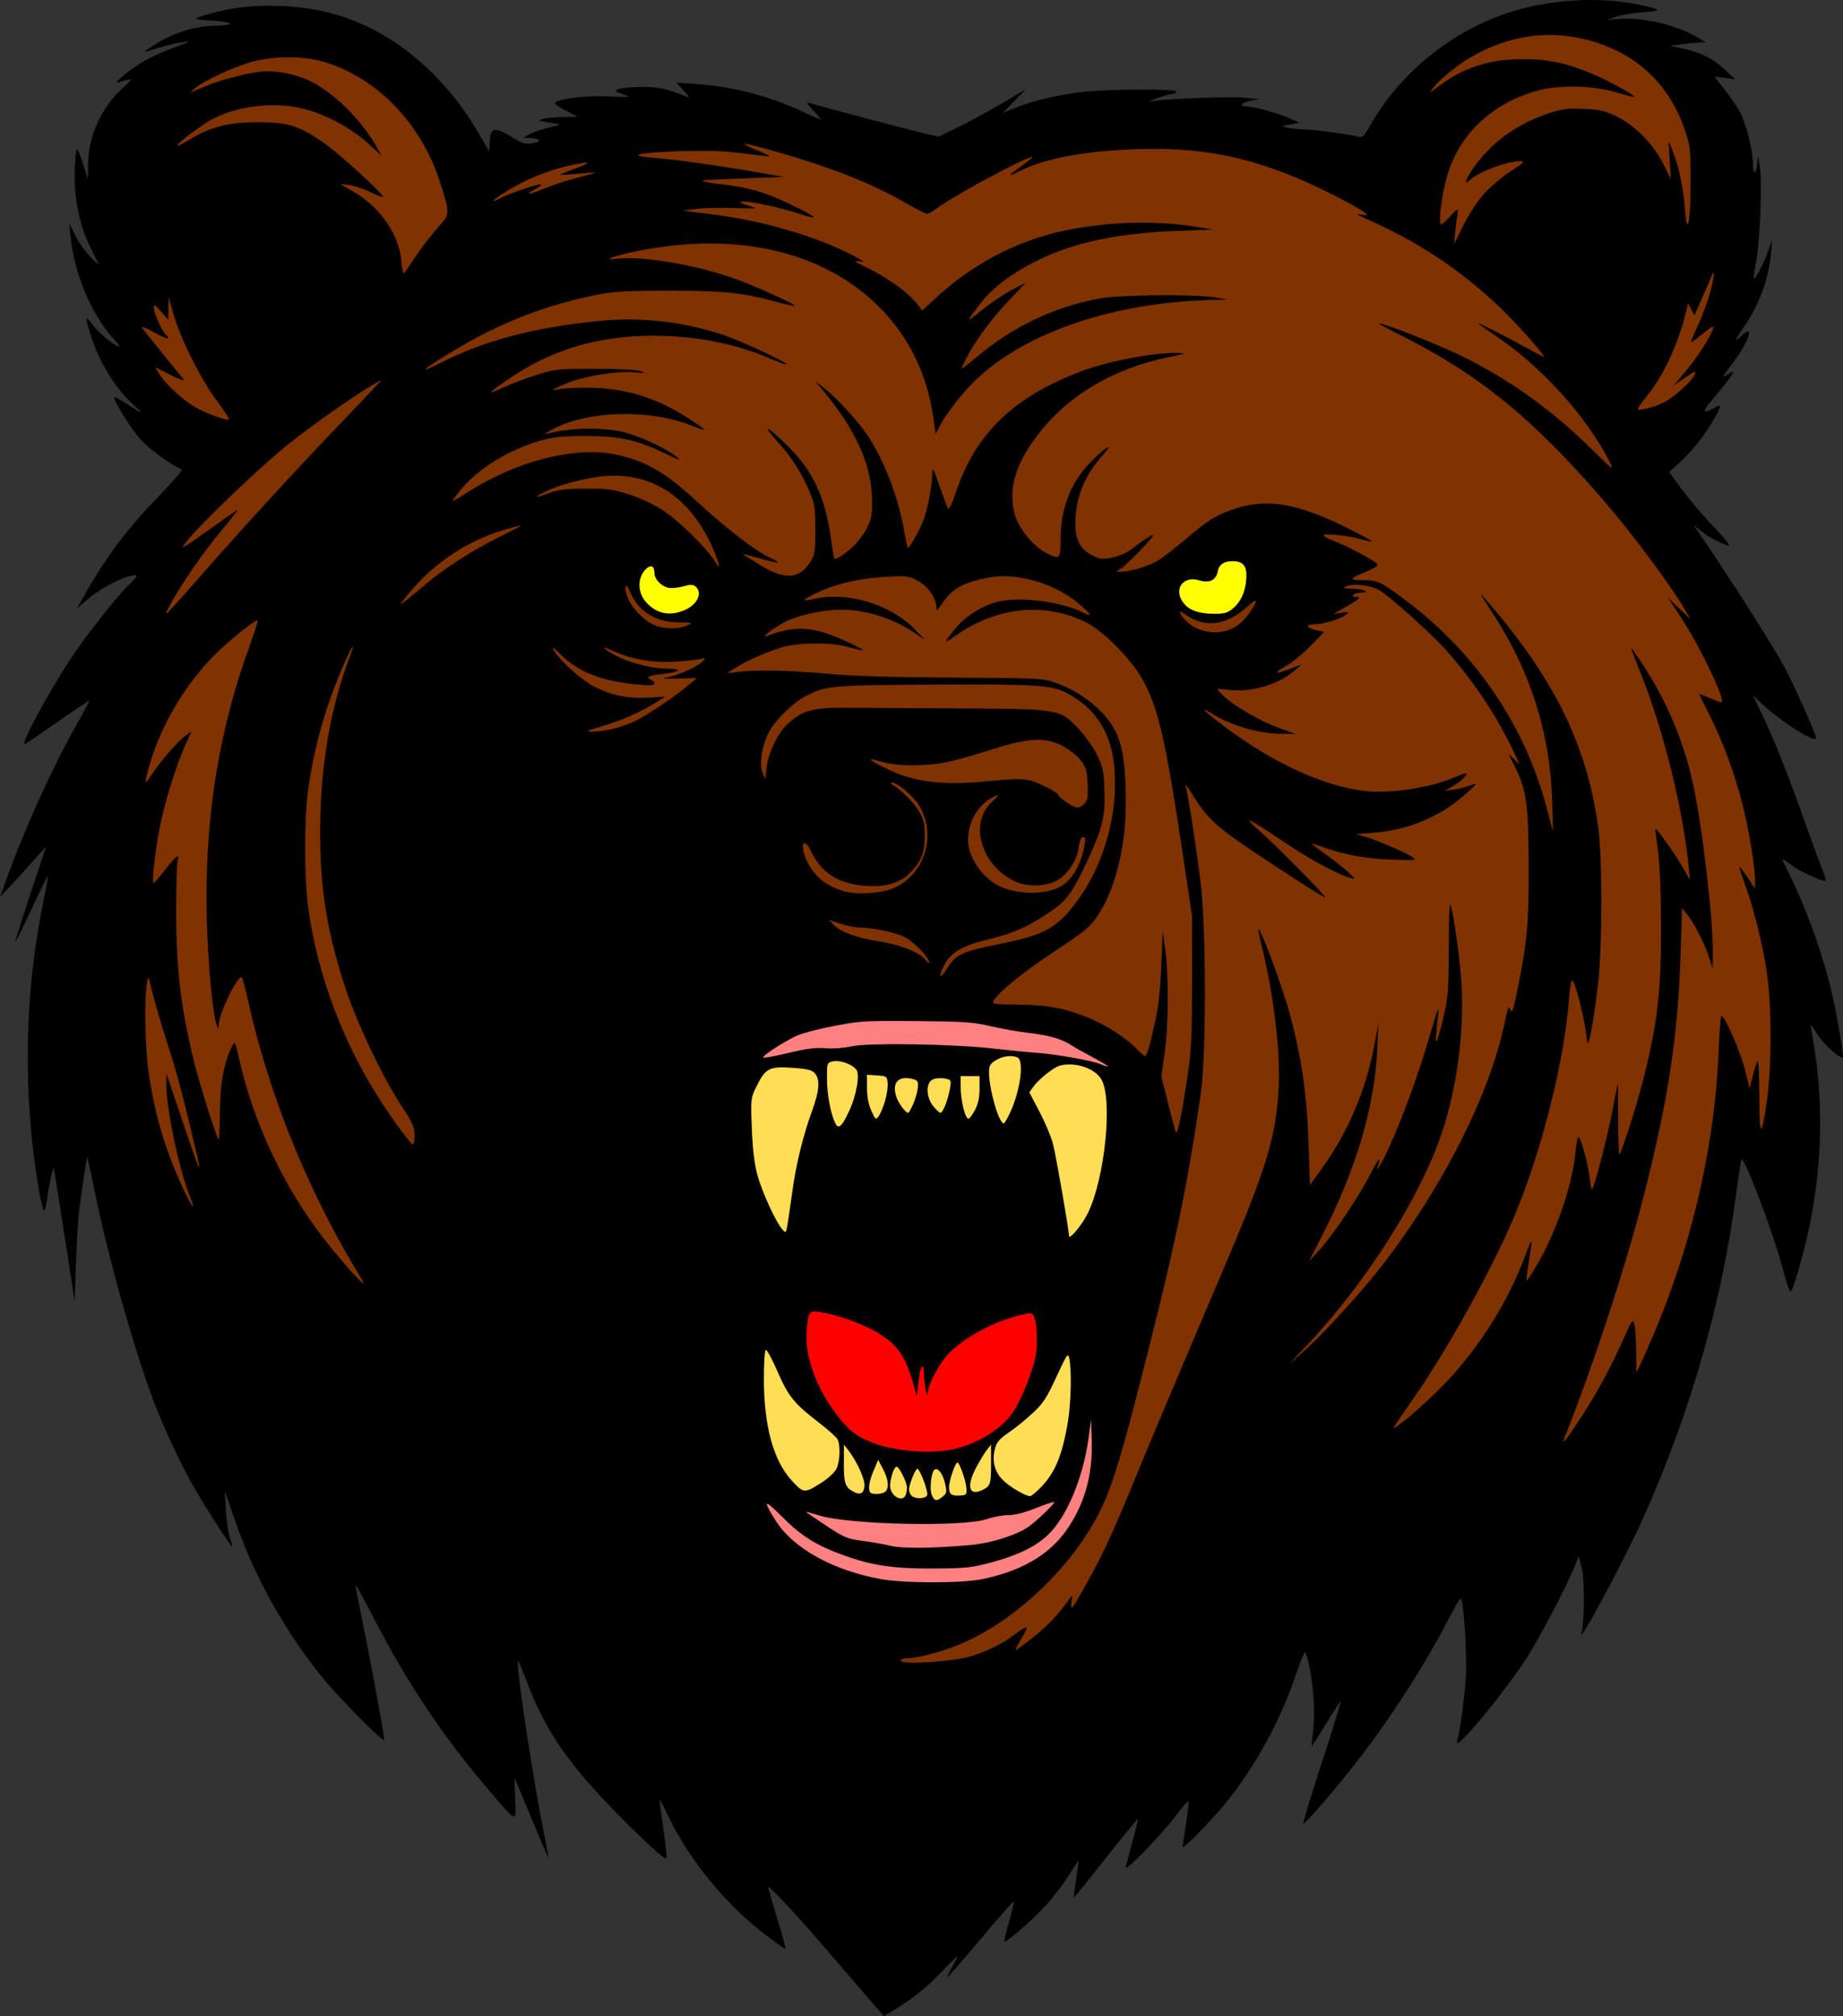<?xml version="1.0" encoding="UTF-8" standalone="no"?>
<!-- Created with Inkscape (http://www.inkscape.org/) -->

<svg
   version="1.1"
   id="svg1"
   width="875.779"
   height="957.461"
   viewBox="0 0 875.779 957.461"
   sodipodi:docname="231b.svg"
   inkscape:version="1.3.2 (091e20ef0f, 2023-11-25)"
   xmlns:inkscape="http://www.inkscape.org/namespaces/inkscape"
   xmlns:sodipodi="http://sodipodi.sourceforge.net/DTD/sodipodi-0.dtd"
   xmlns="http://www.w3.org/2000/svg"
   xmlns:svg="http://www.w3.org/2000/svg">
  <rect x="0" y="0" width="875.779" height="957.461" fill="#333333" stroke="none"/>
  <defs
     id="defs1" />
  <sodipodi:namedview
     id="namedview1"
     pagecolor="#ffffff"
     bordercolor="#000000"
     borderopacity="0.25"
     inkscape:showpageshadow="2"
     inkscape:pageopacity="0.0"
     inkscape:pagecheckerboard="0"
     inkscape:deskcolor="#d1d1d1"
     showgrid="false"
     inkscape:zoom="0.77"
     inkscape:cx="438.31169"
     inkscape:cy="439.61039"
     inkscape:window-width="1920"
     inkscape:window-height="1011"
     inkscape:window-x="0"
     inkscape:window-y="0"
     inkscape:window-maximized="1"
     inkscape:current-layer="layer1" />
  <g
     inkscape:groupmode="layer"
     id="layer1"
     inkscape:label="Layer 1"
     transform="translate(-202.023,-161.477)"
     style="display:inline;fill:#803300">
    <path
       style="fill:#000000"
       d="m 610.159,1105.219 c -6.551,-7.546 -15.104,-17.458 -19.007,-22.028 -10.089,-11.814 -24.156,-26.76 -24.132,-25.64 0.011,0.522 1.983,7.361 4.382,15.198 2.399,7.838 4.118,14.25 3.819,14.25 -0.299,0 -3.958,-2.553 -8.132,-5.673 -19.956,-14.918 -37.952,-36.85 -48.192,-58.734 -1.722,-3.68 -3.24,-6.557 -3.373,-6.392 -0.133,0.165 0.605,6.149 1.64,13.299 1.035,7.15 1.751,13.675 1.592,14.5 -0.183,0.944 -5.248,-3.316 -13.673,-11.5 -31.409,-30.509 -43.862,-47.872 -53.634,-74.782 -1.841,-5.07 -3.37,-8.236 -3.397,-7.037 -0.154,6.737 7.652,57.888 12.334,80.819 1.348,6.6 2.352,12.097 2.233,12.216 -0.119,0.119 -3.743,-8.318 -8.053,-18.75 -4.31,-10.432 -7.908,-18.966 -7.996,-18.966 -0.088,0 0.031,4.378 0.265,9.73 0.507,11.599 1.121,11.77 -11.818,-3.281 C 412.915,986.742 395.282,960.419 379.314,929.296 374.741,920.383 371,913.687 371,914.415 c 0,0.728 1.158,6.895 2.574,13.704 4.549,21.876 11.413,59.227 10.966,59.674 C 383.667,988.667 362.531,967.206 354.706,957.5 337.054,935.605 322.558,909.405 313.487,883 l -4.638,-13.5 0.464,9 c 0.255,4.95 1.136,10.912 1.959,13.25 0.822,2.337 1.313,4.25 1.09,4.25 -0.836,0 -15.36,-22.849 -20.023,-31.5 -6.675,-12.385 -13.465,-27.189 -17.656,-38.5 -9.703,-26.184 -21.433,-68.093 -27.707,-99 -1.731,-8.525 -3.277,-15.631 -3.435,-15.791 -0.318,-0.321 -3.08,17.831 -4.152,27.29 -0.374,3.299 -0.952,13.874 -1.284,23.5 L 237.5,779.5 232.649,748 c -2.668,-17.325 -4.987,-31.644 -5.152,-31.819 -0.41,-0.434 -2.208,8.131 -3.063,14.591 -0.384,2.9 -1.014,5.468 -1.399,5.706 -0.386,0.239 -1.479,-4.009 -2.43,-9.438 -7.977,-45.579 -7.079,-95.099 2.538,-139.883 1.103,-5.138 1.86,-9.488 1.682,-9.665 -0.178,-0.178 -3.672,6.829 -7.763,15.571 -4.091,8.742 -7.572,15.76 -7.735,15.596 -0.164,-0.164 3.053,-10.391 7.147,-22.729 l 7.445,-22.431 -6.709,7.481 c -3.69,4.115 -8.616,9.515 -10.947,12 l -4.238,4.519 3.068,-8.5 c 8.85,-24.52 22.094,-53.632 33.663,-74 3.28,-5.775 5.858,-10.632 5.728,-10.793 -0.13,-0.161 -7.027,4.451 -15.327,10.25 C 220.856,510.255 213.85,515 213.587,515 c -1.871,0 11.788,-25.239 22.034,-40.713 7.52,-11.358 22.541,-30.348 28.256,-35.724 4.085,-3.842 3.94,-4.623 -0.627,-3.385 -5.661,1.535 -14.776,6.655 -20,11.235 l -4.661,4.087 3.372,-6 c 10.405,-18.511 20.117,-31.464 35.539,-47.397 6.6,-6.819 11.527,-12.564 10.948,-12.767 -4.472,-1.573 -14.665,-8.887 -19.326,-13.867 C 264.207,365.217 254.819,350 256.494,350 c 0.331,0 2.943,1.488 5.805,3.307 7.855,4.993 8.602,5.227 4.012,1.254 -8.888,-7.694 -17.217,-21.021 -21.195,-33.916 -2.817,-9.132 -2.679,-9.805 0.989,-4.818 2.813,3.826 10.627,10.174 12.523,10.174 0.421,0 -0.607,-1.462 -2.285,-3.25 C 245.73,311.448 237.387,291.864 235.572,274 l -0.66,-6.5 2.986,6 c 1.643,3.3 4.859,7.8 7.148,10 l 4.162,4 -3.521,-7.06 c -4.342,-8.706 -6.376,-15.561 -7.696,-25.94 -0.982,-7.719 -0.349,-23.175 0.899,-21.958 0.335,0.327 1.576,3.601 2.756,7.276 l 2.146,6.682 0.104,-7.145 c 0.196,-13.512 6.488,-27.192 16.676,-36.257 5.051,-4.494 4.824,-4.751 -2.229,-2.526 -3.373,1.064 6.059,-6.684 12.598,-10.349 3.543,-1.986 10.068,-4.887 14.5,-6.447 7.682,-2.704 7.825,-2.808 3.059,-2.227 -2.75,0.335 -8.054,1.624 -11.786,2.865 -7.731,2.57 -7.621,2.164 0.786,-2.891 8.218,-4.942 17.875,-7.715 27.465,-7.885 10.088,-0.179 7.816,-1.81 -3.428,-2.46 -8.982,-0.52 -8.577,-0.907 4.463,-4.267 14.777,-3.808 36.237,-3.551 52.613,0.629 28.361,7.239 53.918,28 71.235,57.865 l 4.652,8.023 0.302,-5.215 c 0.386,-6.654 2.285,-6.718 12.542,-0.428 3.108,1.906 4.617,2.227 7.881,1.675 4.551,-0.769 3.429,-2.389 -1.725,-2.491 l -3,-0.059 3.5,-1.841 c 1.925,-1.013 6.2,-2.433 9.5,-3.156 4.055,-0.888 5.189,-1.418 3.5,-1.634 -1.375,-0.176 -4.075,-0.603 -6,-0.948 -3.345,-0.601 -3.39,-0.662 -1,-1.381 1.375,-0.414 5.65,-0.819 9.5,-0.9 l 7,-0.148 -5.906,-3.047 c -4.284,-2.21 -5.527,-3.281 -4.526,-3.899 3,-1.854 15.839,-3.2 25.924,-2.718 10.411,0.498 10.466,0.488 6.052,-1.021 -4.283,-1.464 -4.36,-1.56 -2,-2.488 1.351,-0.531 6.281,-0.972 10.956,-0.982 7.957,-0.015 11.708,0.813 21.5,4.747 1.41,0.566 0.967,-0.312 -1.5,-2.977 l -3.5,-3.781 9,0.603 c 17.701,1.187 35.748,5.89 51.509,13.426 4.395,2.102 7.991,3.595 7.991,3.319 0,-0.276 -1.688,-2.259 -3.75,-4.407 -2.743,-2.856 -3.213,-3.747 -1.75,-3.319 7.344,2.149 43.726,11.78 51.762,13.703 l 9.762,2.336 9.166,-4.45 c 5.042,-2.447 14.374,-7.517 20.738,-11.265 l 11.571,-6.815 -5.5,5.631 -5.5,5.631 5.5,-2.24 c 8.575,-3.492 21.532,-6.568 32.789,-7.782 C 729.834,203.703 761,203.625 761,205 c 0,0.55 -0.787,1.027 -1.75,1.061 -0.963,0.034 -4.225,0.927 -7.25,1.985 -4.069,1.423 -4.601,1.793 -2.043,1.423 8.281,-1.201 37.15,-2.266 43.543,-1.607 l 7,0.722 -4.25,0.796 C 791.736,210.225 790.428,212 794.318,212 c 3.377,0 15.466,3.345 20.682,5.722 l 4.5,2.051 -4.5,0.817 c -4.367,0.793 -4.411,0.837 -1.5,1.495 1.65,0.373 5.25,0.734 8,0.802 4.98,0.124 23.522,2.669 26.637,3.656 1.19,0.377 2.52,-1.06 4.873,-5.263 13.741,-24.551 38.064,-44.533 65.281,-53.629 18.814,-6.287 42.705,-7.93 61.21,-4.208 12.44,2.502 13.025,3.169 3.361,3.837 -4.599,0.318 -10.386,1.279 -12.861,2.135 l -4.5,1.557 5.677,-0.487 c 11.54,-0.99 27.307,2.729 37.757,8.906 l 3.566,2.108 -4,0.25 c -2.2,0.138 -6.025,0.534 -8.5,0.88 l -4.5,0.63 6.344,1.326 c 8.441,1.764 14.167,4.658 19.91,10.061 l 4.746,4.465 -4.835,-0.63 -4.834,-0.63 5.115,6.673 c 2.813,3.67 6.029,8.465 7.146,10.655 2.823,5.534 5.905,18.14 5.923,24.23 0.018,5.832 1.86,4.587 2.086,-1.41 0.11,-2.908 0.296,-2.57 1.1,2 1.261,7.172 0.251,35.29 -1.633,45.463 -0.811,4.38 -1.327,8.111 -1.145,8.293 0.624,0.624 4.615,-6.937 6.647,-12.592 l 2.035,-5.664 -0.578,6.727 c -1.012,11.784 -5.93,24.89 -13.144,35.025 -3.985,5.598 -4.332,6.989 -0.954,3.815 7.013,-6.589 3.531,3.101 -5.181,14.416 -3.709,4.817 -4.091,5.645 -1.962,4.25 1.454,-0.953 2.939,-1.733 3.298,-1.733 0.824,0 -3.485,5.787 -9.865,13.25 -4.813,5.629 -4.715,7.106 0.282,4.25 4.179,-2.389 4.325,-1.738 0.953,4.25 -4.437,7.88 -10.904,16.122 -16.831,21.45 l -4.961,4.461 6.228,8.419 c 3.425,4.631 10.252,12.647 15.17,17.815 6.503,6.833 8.26,9.184 6.442,8.622 -4.123,-1.276 -9.524,-4.249 -13.117,-7.219 -3.288,-2.719 -3.334,-2.727 -1.633,-0.298 12.417,17.733 36.222,54.964 41.678,65.183 4.978,9.326 15.072,32.001 15.072,33.858 0,2.742 -17.359,-8.299 -25.799,-16.41 l -4.299,-4.131 6.434,13.5 c 3.539,7.425 10.36,24.525 15.157,38 4.798,13.475 9.798,27.163 11.113,30.418 1.315,3.255 2.225,6.083 2.023,6.285 -0.878,0.878 -12.091,-4.173 -16.164,-7.282 -2.456,-1.875 -4.466,-3.174 -4.466,-2.887 0,0.287 1.296,3.097 2.88,6.243 7.584,15.067 14.862,34.728 19.601,52.947 2.576,9.903 6.93,34.197 6.25,34.877 -1.043,1.043 -9.211,-6.241 -11.963,-10.668 -1.687,-2.714 -3.16,-4.934 -3.273,-4.934 -0.114,0 0.36,3.263 1.052,7.25 4.888,28.161 4.506,56.657 -1.155,85.984 -2.292,11.877 -7.263,29.926 -9.189,33.368 -0.577,1.031 -1.871,-2.384 -4.09,-10.797 -4.378,-16.598 -18.178,-53.073 -19.558,-51.694 -0.22,0.219 -1.355,7.597 -2.523,16.394 -6.915,52.074 -21.64,103.444 -44.001,153.495 -8.951,20.035 -31.501,62.014 -29.545,55 1.49,-5.343 1.603,-25.411 0.174,-31 l -1.406,-5.5 -1.83,4.5 c -4.403,10.825 -17.852,36.327 -23.997,45.5 -11.987,17.895 -33.364,43.278 -32.005,38 1.603,-6.221 3.564,-20.651 4.158,-30.593 0.616,-10.311 -0.909,-34.884 -2.311,-37.246 -0.274,-0.462 -2.527,3.138 -5.007,8 -10.634,20.848 -26.095,45.286 -41.378,65.4 -11.012,14.494 -28.19,34.545 -28.564,33.344 -0.155,-0.498 3.932,-13.837 9.082,-29.642 5.15,-15.806 9.046,-28.541 8.657,-28.3 -0.389,0.24 -3.582,5.164 -7.097,10.941 -3.514,5.777 -6.482,10.412 -6.594,10.299 -0.113,-0.113 0.21,-3.804 0.716,-8.204 1.181,-10.26 -0.536,-27.258 -3.682,-36.453 -0.274,-0.799 -2.298,3.926 -4.499,10.5 C 810.581,978.424 798.555,1000.383 784.247,1018 777.698,1026.064 764,1039.996 764,1038.592 c 0,-0.47 0.708,-5.308 1.574,-10.752 0.866,-5.444 1.428,-10.327 1.25,-10.851 -0.178,-0.524 -2.897,2.527 -6.041,6.779 -5.906,7.986 -23.783,26.503 -23.783,24.634 0,-0.581 1.365,-5.918 3.034,-11.862 1.669,-5.943 2.867,-10.973 2.663,-11.178 -0.204,-0.204 -7.069,8.156 -15.256,18.578 -8.186,10.422 -14.998,18.835 -15.138,18.696 -0.139,-0.139 0.358,-4.052 1.106,-8.695 0.748,-4.643 1.264,-8.552 1.146,-8.687 -0.117,-0.135 -2.39,3.191 -5.05,7.39 -2.66,4.199 -7.575,10.572 -10.921,14.162 -6.201,6.652 -18.642,17.47 -19.315,16.796 -0.204,-0.204 0.818,-4.507 2.272,-9.561 1.454,-5.054 2.463,-9.37 2.243,-9.59 -0.22,-0.221 -7.35,7.868 -15.843,17.975 -8.493,10.107 -15.594,18.231 -15.78,18.053 -0.186,-0.178 0.827,-2.31 2.25,-4.739 1.423,-2.429 2.588,-4.723 2.588,-5.097 0,-0.374 -3.033,2.535 -6.741,6.465 -7.145,7.574 -14.426,13.491 -22.974,18.671 l -5.215,3.16 z"
       id="path1" />
    <path
       id="path2"
       style="fill:#803300"
       d="M 939.352 178.088 C 926.278 177.921 913.193 181.502 900.832 188.7 C 894.456 192.413 886.252 199.137 882.897 203.403 C 880.853 206.001 881.075 205.93 885.494 202.557 C 897.106 193.694 909.817 189.565 925.5 189.565 C 937.632 189.565 945.452 191.177 958 196.266 C 965.053 199.126 979.409 206.926 978.779 207.555 C 978.621 207.713 974.669 206.699 969.996 205.303 C 959.23 202.087 943.071 201.703 933.018 204.422 C 910.374 210.547 894.447 226.055 889.1 247.186 C 886.762 256.423 885.492 268.001 886.816 268.001 C 887.353 268.001 889.175 266.426 890.865 264.501 C 894.451 260.417 895.208 260.163 894.582 263.251 C 894.331 264.488 893.864 268.201 893.545 271.501 L 892.965 277.501 L 897.41 268.501 C 899.926 263.405 904.155 256.93 907.16 253.577 C 910.079 250.319 915.797 245.482 919.863 242.827 C 926.39 238.566 926.92 238.002 924.379 238.012 C 918.11 238.038 905.267 242.802 900.744 246.778 C 897.575 249.564 897.99 247.486 901.711 241.944 C 909.88 229.775 922.463 220.462 937.5 215.45 C 944.403 213.149 946.746 212.839 954.602 213.182 C 962.378 213.522 964.665 214.053 970.295 216.825 C 979.055 221.137 987.709 229.934 992.397 239.29 L 996.01 246.501 L 995.463 237.501 L 994.916 228.501 L 996.902 233.358 C 999.747 240.317 1002.038 251.152 1002.727 260.915 C 1003.717 274.951 1005.372 266.959 1005.4 248.001 C 1005.423 232.732 1005.225 230.903 1002.748 223.501 C 994.871 199.962 977.366 184.668 952.395 179.51 C 948.067 178.616 943.709 178.144 939.352 178.088 z M 339.404 188.686 C 333.244 188.67 326.957 189.41 321.545 190.907 C 312.852 193.311 299.014 199.771 294.412 203.573 C 291.641 205.862 291.82 205.837 298.092 203.051 C 305.15 199.917 317.302 196.586 325.594 195.514 C 332.071 194.677 341.984 196.462 348.824 199.698 C 360.119 205.041 373.216 217.754 380.555 230.501 L 383.434 235.501 L 376.701 229.368 C 369.109 222.453 356.985 215.898 347 213.309 C 333.089 209.703 316.006 211.437 303.543 217.719 C 298.411 220.306 285.585 229.919 286.305 230.639 C 286.522 230.857 289.227 229.514 292.314 227.655 C 302.282 221.653 310.801 219.498 324.5 219.516 C 338.917 219.535 343.942 221.089 355.674 229.159 C 362.859 234.101 384 253.354 384 254.956 C 384 255.342 381.362 254.351 378.137 252.753 C 374.912 251.154 370.299 249.627 367.887 249.358 L 363.5 248.87 L 369.332 252.124 C 382.348 259.39 391.729 272.762 392.752 285.504 C 393.044 289.141 393.609 291.754 394.006 291.309 C 394.403 290.865 396.997 287.093 399.772 282.93 C 402.546 278.767 407.157 272.8 410.018 269.67 C 415.961 263.167 415.954 263.301 411.295 248.524 C 402.488 220.589 381.794 198.866 356.5 191.001 C 351.597 189.476 345.564 188.703 339.404 188.686 z M 555.918 229.901 C 555.602 230.144 557.699 231.198 562.238 233.036 C 565.394 234.313 567.843 235.49 567.682 235.651 C 567.52 235.812 562.015 235.232 555.445 234.362 C 546.71 233.204 538.799 232.916 526 233.29 C 505.059 233.901 498.923 235.321 512.549 236.403 C 523.037 237.236 543.177 240.048 561.5 243.237 L 574.5 245.501 L 558 246.112 C 535.344 246.952 535.602 246.935 536.195 247.528 C 536.486 247.818 540.395 248.475 544.883 248.987 C 557.351 250.409 565.544 252.739 576.5 257.979 C 590.436 264.644 592.458 266.536 581.857 262.993 C 572.434 259.843 556.95 256.632 554.217 257.26 C 553.19 257.497 554.206 258.141 556.75 258.866 C 559.088 259.532 561 260.2 561 260.352 C 561 260.504 555.938 260.462 549.75 260.258 C 543.563 260.055 535.8 260.261 532.5 260.717 L 526.5 261.547 L 540.943 263.335 C 564.67 266.271 590.739 273.963 607.824 283.069 C 613.057 285.858 613.227 286.052 610 285.561 C 607.319 285.154 608.373 285.926 614.5 288.864 C 623.631 293.241 633.861 300.639 637.645 305.6 L 640.223 308.981 L 647.059 302.651 C 663.901 287.057 685.308 275.819 707 271.18 C 727.795 266.733 750.685 266.021 770.5 269.204 L 778.5 270.489 L 761.5 271.122 C 733.617 272.161 712.714 276.536 695.5 284.936 C 683.149 290.963 673.915 297.885 667.926 305.604 C 661.248 314.21 661.034 314.961 666.547 310.422 C 672.899 305.193 679.323 300.868 685 298.001 L 689.5 295.727 L 681.406 304.178 C 673.405 312.532 665.302 323.539 661.143 331.71 C 659.964 334.025 659 336.174 659 336.485 C 659 336.796 661.857 334.628 665.348 331.667 C 682.975 316.713 702.541 307.311 724.484 303.251 C 734.573 301.384 770.065 301.099 780 302.805 L 785.5 303.751 L 779 303.885 C 732.392 304.854 690.401 318.791 666.375 341.266 C 659.902 347.322 651.653 357.784 648.449 364.001 L 646.645 367.501 L 645.375 358.835 C 643.056 343.001 636.861 328.144 627.541 316.071 C 601.427 282.24 554.647 269.496 500.895 281.571 C 491.989 283.571 488.576 285.202 495.039 284.37 C 507.345 282.784 535.056 287.652 553.248 294.594 C 563.671 298.572 580.194 306.14 579.648 306.686 C 579.439 306.896 575.944 306.17 571.883 305.075 C 554.594 300.411 546.624 299.551 520.5 299.534 C 500.444 299.52 493.72 299.871 486.5 301.307 C 466.827 305.22 450.195 310.893 432.5 319.723 C 422.358 324.784 402.483 336.938 404.275 336.981 C 404.702 336.991 408.179 335.425 412.004 333.499 C 432.778 323.037 455.86 316.967 486.471 313.919 C 506.504 311.923 526.512 314.147 545.693 320.499 C 553.682 323.144 576.532 333.801 575.795 334.538 C 575.57 334.763 571.812 333.406 567.443 331.524 C 538.331 318.981 499.252 317.412 470.766 327.641 C 461.316 331.034 453.062 335.186 445 340.598 C 433.728 348.166 432.82 349.318 441.1 345.544 C 445.279 343.638 452.704 340.845 457.6 339.337 C 465.963 336.76 467.616 336.596 485 336.624 C 495.969 336.641 504.721 337.104 506.5 337.76 C 509.114 338.724 508.782 338.794 503.924 338.315 C 496.301 337.563 482.344 339.564 473.682 342.651 C 466.184 345.323 462.077 347.781 467.5 346.35 C 469.15 345.915 475.225 345.575 481 345.594 C 498.735 345.654 513.446 350.082 528.951 360.028 C 533.426 362.898 536.932 365.401 536.744 365.588 C 536.556 365.776 533.725 364.857 530.451 363.544 C 510.615 355.586 481.216 356.427 464.4 365.434 C 461.705 366.878 460.4 367.827 461.5 367.545 C 472.863 364.635 486.673 364.233 497.5 366.499 C 504.948 368.057 518.529 374.286 523.5 378.422 C 525.957 380.467 525.051 380.214 518.496 377.024 C 504.843 370.38 496.643 368.551 480.5 368.551 C 469.007 368.551 465.105 368.951 458.709 370.784 C 443.829 375.047 429.511 383.836 421.125 393.852 C 418.857 396.561 417 399.043 417 399.368 C 417 399.693 420.188 397.897 424.086 395.376 C 447.222 380.409 475.449 373.236 494.906 377.379 C 508.657 380.308 518.407 385.935 532.689 399.186 C 545.684 411.243 560.771 422.996 566.814 425.768 C 569.737 427.109 571.944 428.389 571.719 428.614 C 571.494 428.839 567.639 427.962 563.154 426.663 C 558.669 425.364 555 424.427 555 424.583 C 555 424.738 558.775 427.145 563.389 429.932 C 575.261 437.103 581.984 436.562 587.318 428.001 C 589.235 424.925 589.497 423.107 589.477 413.001 C 589.456 402.887 589.136 400.743 586.83 395.221 C 583.013 386.08 578.283 378.648 571.662 371.395 C 563.301 362.236 566.471 363.498 576.326 373.251 C 588.591 385.388 594.206 397.6 597.041 418.305 C 597.658 422.81 598.313 426.646 598.496 426.829 C 599.121 427.454 603.173 424.838 607.166 421.231 C 609.36 419.249 612.352 415.348 613.814 412.563 C 616.072 408.265 616.465 406.292 616.418 399.501 C 616.3 382.619 609.226 366.494 593.607 347.506 L 589.5 342.512 L 593.584 345.71 C 599.6 350.419 609.951 361.69 614.342 368.317 C 622.091 380.011 628.873 397.593 631.545 412.915 C 632.354 417.553 633.183 421.515 633.387 421.719 C 633.884 422.216 638.361 414.488 640.465 409.501 C 642.537 404.588 644.992 392.283 645.022 386.663 C 645.041 382.848 645.329 383.313 648.465 392.253 C 650.346 397.617 652.195 402.508 652.574 403.122 C 652.953 403.735 654.68 400.009 656.41 394.842 C 665.652 367.245 684.018 349.689 716.231 337.657 C 728.839 332.947 750.213 328.889 761.322 329.096 C 766.245 329.188 766.033 329.291 757.027 331.155 C 730.61 336.623 709.255 349.433 694.787 368.491 C 684.261 382.357 680.935 394.388 684.367 406.194 C 686.255 412.689 693.106 420.993 699.098 424.049 C 705.653 427.394 706 427.075 706 417.71 C 706 402.699 710.934 390.284 720.832 380.385 C 728.001 373.216 731.782 371.225 725.99 377.669 C 717.346 387.285 713.033 398.06 713.012 410.102 C 712.997 418.047 715.435 422.476 721.443 425.419 C 724.891 427.107 726.013 427.2 730.799 426.196 C 733.861 425.554 737.765 423.842 739.732 422.278 C 745.066 418.037 750.003 414.883 749.975 415.735 C 749.938 416.847 737.942 429.253 735 431.221 L 732.5 432.895 L 735 432.936 C 739.039 433.002 747.696 430.369 752.264 427.686 C 754.594 426.318 760.526 421.745 765.445 417.526 C 776.084 408.403 780.19 405.902 789.5 402.872 C 804.105 398.117 818.737 400.616 841.164 411.694 C 848.334 415.236 854.021 418.312 853.803 418.53 C 853.584 418.748 851.402 418.328 848.953 417.596 C 843.122 415.855 831 414.591 831 415.723 C 831 416.208 833.138 417.381 835.75 418.329 C 842.016 420.602 856.247 428.24 856.689 429.569 C 856.881 430.144 854.443 431.667 851.27 432.952 C 843.135 436.246 842.755 437.001 849.234 437.001 C 856.768 437.001 858.021 437.578 870.098 446.637 C 903.285 471.533 926.608 505.926 937.09 545.426 L 940.029 556.501 L 939.576 541.501 C 938.6 509.126 928.973 479.271 910.557 451.501 C 906.909 446.001 904.955 442.664 906.213 444.087 C 939.936 482.226 956.213 514.813 961.545 554.864 C 963.472 569.34 963.439 610.381 961.484 628.001 C 959.546 645.476 956.649 660.901 956.225 656.001 C 955.413 646.62 950.524 627.001 948.998 627.001 C 948.607 627.001 947.984 630.999 947.615 635.885 C 945.349 665.903 934.228 709.651 921.02 740.501 C 910.174 765.83 889.489 802.938 873.119 826.436 C 863.144 840.755 863.185 840.684 866.004 838.71 C 872.798 833.951 886.174 821.591 893.168 813.61 C 907.752 796.967 919.561 777.341 926.938 757.483 C 930.377 748.223 930.491 748.434 928.539 760.46 C 927.739 765.387 927.235 769.569 927.42 769.754 C 927.605 769.94 929.865 766.496 932.441 762.102 C 941.49 746.668 949.245 723.987 950.652 708.84 C 951.005 705.044 951.614 701.738 952.008 701.495 C 953.007 700.877 956.712 714.263 957.545 721.501 C 958.134 726.618 958.372 727.142 959.154 725.067 C 961.159 719.748 966.387 698.841 968.549 687.501 L 970.836 675.501 L 970.918 692.917 C 970.963 702.496 971.245 710.09 971.543 709.792 C 972.792 708.542 980.364 684.5 983.445 672.001 C 989.747 646.436 991.471 630.939 991.34 601.001 C 991.266 584.178 990.711 570.94 989.82 564.751 C 989.049 559.388 988.522 555.001 988.65 555.001 C 989.424 555.001 998.358 567.587 1001.443 573.022 L 1005.121 579.501 L 1004.469 573.001 C 1001.623 544.62 992.165 506.942 981.004 479.512 C 978.801 474.099 977.008 469.406 977.018 469.085 C 977.028 468.763 979.546 472.326 982.613 477.001 C 993.915 494.224 1001.974 513.219 1006.371 533.001 C 1010.869 553.234 1016.072 597.416 1015.945 614.305 L 1015.893 621.501 L 1014.123 615.971 C 1012.1 609.651 1007.077 599.871 1003.65 595.581 L 1001.318 592.661 L 1000.688 613.081 C 999.461 652.829 994.987 682.605 983.342 728.501 C 974.811 762.121 959.499 808.932 945.481 844.251 C 944.126 847.662 945.791 845.914 950.242 839.251 C 960.472 823.938 966.501 813.011 974.08 796.044 C 977.713 787.91 977.89 787.7 978.68 790.544 C 979.131 792.17 979.5 797.888 979.5 803.251 C 979.5 808.613 979.571 813.001 979.656 813.001 C 980.118 813.001 986.818 797.927 990.99 787.501 C 1007.493 746.261 1017.165 701.852 1018.705 660.251 C 1019.036 651.313 1019.641 644.001 1020.049 644.001 C 1021.652 644.001 1029.166 661.154 1031.234 669.534 L 1033.424 678.399 L 1034.961 672.27 C 1035.807 668.899 1036.838 665.808 1037.25 665.403 C 1037.662 664.998 1038.015 672.503 1038.031 682.083 C 1038.066 701.904 1038.984 702.512 1041.617 684.45 C 1043.983 668.221 1043.963 638.646 1041.576 623.001 C 1039.5 609.391 1035.336 592.713 1031.152 581.251 C 1029.496 576.713 1028.321 573.001 1028.543 573.001 C 1028.765 573.001 1030.535 575.357 1032.475 578.237 L 1036 583.473 L 1036 579.616 C 1036 572.933 1033.016 554.944 1029.93 543.024 C 1026.059 528.071 1020.871 514.075 1014.467 501.299 C 1011.627 495.635 1009.425 491.001 1009.57 491.001 C 1009.716 491.001 1011.934 491.901 1014.5 493.001 C 1017.066 494.101 1019.556 495.001 1020.031 495.001 C 1022.457 495.001 1010.32 469.335 1001.457 455.721 L 994.803 445.501 L 1000.057 450.501 L 1005.312 455.501 L 1003 451.501 C 996.086 439.543 977.293 414.356 963.139 398.077 C 929.728 359.651 904.876 339.445 868.5 321.131 C 861.9 317.809 856.844 315.07 857.266 315.045 C 859.619 314.907 885.367 325.049 896.529 330.512 C 919.147 341.582 939.395 356.07 958.391 374.776 C 968.548 384.778 969.129 385.198 967.016 381.001 C 956.196 359.511 934.478 335.488 912.684 320.901 C 907.835 317.656 904.134 315.001 904.459 315.001 C 905.299 315.001 917.776 321.338 927.223 326.563 C 931.634 329.003 935.445 331.001 935.691 331.001 C 936.962 331.001 922.286 314.572 914.064 306.792 C 895.562 289.281 874.975 275.735 851 265.295 C 846.262 263.232 845.985 262.974 849 263.432 C 852.313 263.935 852.393 263.883 850.5 262.426 C 846.709 259.51 830.472 251.168 819.5 246.499 C 793.68 235.511 771.231 231.365 742.604 232.303 C 717.115 233.138 698.334 236.708 685.813 243.096 C 683.716 244.166 682 244.843 682 244.6 C 682 244.357 684.588 242.322 687.75 240.079 C 690.913 237.835 693.128 236.001 692.674 236.001 C 689.228 236.001 654.268 254.897 646.115 261.167 C 644.804 262.175 643.18 263.001 642.508 263.001 C 641.836 263.001 637.284 260.694 632.393 257.876 C 614.892 247.792 594.38 239.911 564.07 231.622 C 558.961 230.224 556.234 229.657 555.918 229.901 z M 480.359 238.717 C 479.656 238.748 478.491 238.911 476.861 239.208 C 464.113 241.525 451.966 246.333 441 253.403 C 435.254 257.108 434.846 258.165 440.24 255.376 C 444.369 253.241 456.92 248.987 458.926 249.044 C 459.792 249.068 458.771 250 456.656 251.116 C 450.625 254.297 452.92 254.26 460.564 251.051 C 464.379 249.45 471.453 247.149 476.285 245.938 C 481.117 244.728 484.942 243.617 484.785 243.469 C 484.628 243.322 480.9 243.561 476.5 244.001 C 472.1 244.441 468.372 244.68 468.217 244.534 C 468.061 244.388 470.761 243.238 474.217 241.979 C 480.412 239.722 482.468 238.625 480.359 238.717 z M 1016.287 290.934 C 1016.087 290.945 1015.695 291.634 1015.107 293.112 C 1014.586 294.426 1012.594 299.05 1010.684 303.389 L 1007.211 311.28 L 1005.691 308.389 L 1004.172 305.501 L 1003.484 308.501 C 1000.23 322.681 993.403 338.096 986.26 347.395 C 978.719 357.211 978.938 356.425 983.961 355.622 C 986.394 355.233 990.513 353.757 993.111 352.342 C 997.869 349.753 1005.393 342.997 1007.133 339.751 C 1008.458 337.278 1007.519 337.551 1002.18 341.194 L 997.5 344.387 L 1002.068 338.944 C 1007.631 332.316 1011.995 325.941 1014.938 320.145 C 1017.353 315.386 1016.824 315.445 1010.332 320.655 C 1008.039 322.495 1005.931 324.001 1005.646 324.001 C 1005.362 324.001 1006.865 320.288 1008.986 315.751 C 1011.107 311.213 1013.756 303.916 1014.873 299.536 C 1016.242 294.169 1016.728 290.911 1016.287 290.934 z M 282.106 302.501 L 282.053 307.917 L 282 313.333 L 278.541 309.417 C 275.7 306.199 275.077 305.858 275.051 307.501 C 275.013 309.901 279.339 319.473 280.897 320.436 C 281.503 320.811 282 321.564 282 322.108 C 282 322.652 278.997 321.42 275.328 319.368 C 271.659 317.316 269.048 316.281 269.525 317.069 C 270.003 317.857 274.438 323.451 279.381 329.501 C 284.323 335.551 288.837 341.12 289.412 341.878 C 289.987 342.635 287.162 341.596 283.137 339.569 L 275.818 335.883 L 277.658 339.018 C 280.545 343.934 290.073 352.495 296.055 355.547 C 301.407 358.278 308.291 360.801 310.748 360.932 C 311.434 360.969 309.023 357.063 305.391 352.251 C 297.655 342.003 288.1 323.059 284.584 311.001 L 282.106 302.501 z M 383.5 341.684 L 379.5 344.024 C 369.982 349.59 350.555 363.233 339 372.465 C 326.32 382.597 299.214 408.372 291.645 417.495 C 286.779 423.36 287.03 423.234 303.5 411.526 C 309 407.616 314.089 404.054 314.809 403.612 C 315.529 403.17 312.289 407.388 307.607 412.987 C 298.764 423.563 288.639 438.163 282.979 448.501 C 278.904 455.942 279.274 455.585 299.557 432.501 C 318.531 410.905 342.427 384.863 361.457 365.04 C 369.134 357.043 377.234 348.517 379.457 346.092 L 383.5 341.684 z M 493.125 387.374 C 490.899 387.41 488.627 387.589 486.314 387.913 C 477.103 389.201 466.555 392.18 460.75 395.133 C 455.292 397.91 456.156 398.162 462.75 395.717 C 467.403 393.992 470.79 393.576 480.5 393.542 C 491.133 393.504 493.516 393.833 501.43 396.426 C 506.831 398.197 513.183 401.242 517.504 404.131 C 524.872 409.06 538.251 422.229 541.533 427.786 C 544.369 432.586 544.437 430.882 541.682 424.061 C 531.96 399.992 514.644 387.025 493.125 387.374 z M 449.582 411.001 C 449.106 411.001 445.517 411.951 441.607 413.112 C 422.225 418.869 405.57 430.638 392.977 447.473 C 391.293 449.724 393.562 448.01 404.102 439.075 C 413.234 431.333 426.77 422.658 439.475 416.403 C 445.51 413.431 450.058 411.001 449.582 411.001 z M 679.115 435.1 C 675.698 435.103 672.359 435.579 668.197 436.53 C 659.112 438.605 654.115 441.628 650.25 447.385 C 647.521 451.451 646.998 451.848 646.984 449.864 C 646.954 445.551 642.774 439.646 637.996 437.169 C 633.948 435.069 632.554 434.887 624 435.335 C 611.219 436.003 600.031 438.47 591.092 442.596 C 583.095 446.287 582.226 447.43 588.527 445.969 C 604.88 442.178 625.334 448.428 637.248 460.856 L 641.5 465.292 L 636.719 462.075 C 626.37 455.116 613.552 451.054 601.838 451.018 C 593.775 450.993 582.021 453.448 575.816 456.454 C 570.391 459.082 562.62 464.937 566.5 463.473 C 580.662 458.131 589.27 458.905 606.184 467.038 C 614.51 471.042 614.232 471.229 604.041 468.475 C 596.875 466.539 582.355 466.595 574.645 468.588 C 568.07 470.289 556.721 475.251 551 478.928 L 547.5 481.178 L 552.885 480.538 C 561.703 479.487 577.746 479.839 595.658 481.479 C 606.922 482.51 626.575 483.104 655 483.27 C 696.492 483.513 697.652 483.575 703.887 485.817 C 716.534 490.366 727.854 499.743 732.42 509.454 C 735.643 516.308 737 526.212 737 542.876 C 737 563.717 731.895 584.108 723.609 596.36 C 719.926 601.807 717.562 603.753 702.674 613.588 C 687.68 623.494 676.378 632.73 674.025 637.001 C 673.311 638.296 674.921 638.513 685.85 638.59 C 699.501 638.687 707.512 640.158 718.854 644.653 C 726.921 647.85 737.277 654.45 741.947 659.37 C 743.843 661.366 745.737 663.001 746.158 663.001 C 747.029 663.001 748.259 658.736 751.168 645.635 C 752.476 639.746 753.432 630.636 753.859 620.001 L 754.522 603.501 L 755.76 612.567 C 757.474 625.105 757.314 648.985 755.43 661.876 L 753.859 672.616 L 756.99 685.057 C 758.712 691.9 760.382 698.176 760.701 699.001 C 761.462 700.965 763.377 692.067 766.189 673.501 L 766.188 673.501 C 768.178 660.359 768.462 654.66 768.465 627.501 L 768.469 596.501 L 764.197 568.001 C 755.7 511.293 752.308 496.823 744.273 483.018 C 738.952 473.876 726.044 461.021 718.258 457.112 C 698.45 447.168 675.462 449.583 655.647 463.69 C 650.402 467.424 650.423 466.849 655.783 460.174 C 660.298 454.553 668.003 449.563 675.441 447.442 C 685.879 444.465 706.357 447.031 717.361 452.694 C 721.491 454.819 720.265 452.834 714.5 448.059 C 707.842 442.545 699.049 438.313 690.5 436.51 C 686.027 435.567 682.532 435.097 679.115 435.1 z M 845.113 439.266 C 843.874 439.336 842.793 439.526 842 439.85 C 839.732 440.778 839.918 440.885 844 441.006 C 850.027 441.185 854.088 442.83 848.75 442.93 C 845.164 442.997 843.18 445.001 846.699 445.001 C 849.057 445.001 847.566 446.304 840.998 449.985 L 835.5 453.065 L 839.5 452.471 C 843.284 451.909 843.393 451.961 841.518 453.467 C 838.934 455.542 830.586 458.001 826.119 458.001 C 821.836 458.001 823.079 459.859 828.041 460.874 L 831.266 461.534 L 824.883 468.118 C 821.372 471.739 816.025 476.116 813 477.842 C 806.719 481.427 807.581 481.891 815.238 479.045 L 820.5 477.09 L 817 480.085 C 809.104 486.841 796.184 490.491 785.258 489.051 C 780.121 488.375 780.051 488.4 781.758 490.299 C 786.755 495.86 800.07 503.757 811 507.645 L 817.5 509.958 L 811 509.963 C 800.343 509.974 787.173 506.131 777.641 500.227 C 771.236 496.261 774.489 499.478 784.279 506.794 C 806.983 523.757 830.43 534.582 849.787 537.036 C 862.288 538.621 881.773 535.688 893.75 530.419 C 896.638 529.148 899 528.456 899 528.879 C 899 529.993 894.986 533.488 891.5 535.409 L 888.5 537.063 L 893 536.419 C 895.475 536.065 899.075 535.159 901 534.405 C 904.363 533.088 904.284 533.235 899 538.1 C 887.337 548.84 871.958 555.498 855.697 556.848 L 846.5 557.612 L 850.754 558.846 C 856.53 560.521 870.633 566.611 873.318 568.59 C 875.35 570.088 874.61 570.161 862.5 569.649 C 849.97 569.119 840.789 567.395 830.125 563.569 C 827.718 562.706 825.509 562.001 825.217 562.001 C 824.925 562.001 827.795 564.222 831.594 566.938 C 835.393 569.655 840.3 573.503 842.5 575.489 C 846.001 578.649 846.188 579.02 844 578.473 C 838.193 577.023 824.629 569.741 812.5 561.561 C 795.413 550.038 791.724 548.264 800 555.553 C 808.69 563.207 832.247 587.085 831.674 587.659 C 831.423 587.909 819.972 580.697 806.227 571.629 C 779.859 554.236 776.203 551.038 768.65 538.758 C 766.533 535.316 765.057 533.401 765.371 534.501 C 766.679 539.077 771.072 567.594 772.688 582.001 C 775.202 604.415 775.221 662.363 772.721 680.001 C 766.173 726.196 759.755 756.461 741.867 825.501 C 733.232 858.831 729.073 871.329 722.809 882.78 C 708.663 908.638 682.067 932.844 656.75 942.901 C 648.407 946.216 637.533 949.001 632.938 949.001 C 631.322 949.001 630 949.508 630 950.129 C 630 952.201 655.377 950.59 663.5 948.003 C 672.238 945.219 678.314 942.169 684.436 937.497 C 687.054 935.498 689.447 934.114 689.754 934.42 C 690.061 934.727 688.91 937.233 687.197 939.989 C 685.484 942.745 684.419 945.001 684.83 945.001 C 685.241 945.001 689.158 942.114 693.537 938.588 C 700.444 933.027 704.848 928.314 710.344 920.596 C 711.581 918.858 711.659 918.968 711.236 921.846 C 710.982 923.581 711.01 925.001 711.299 925.001 C 712.074 925.001 719.984 911.023 725.963 899.09 C 728.832 893.365 734.683 880.09 738.965 869.59 C 746.607 850.854 759.551 820.152 784.957 760.501 C 803.924 715.967 808.489 700.709 809.633 678.001 C 810.507 660.646 807.24 633.368 801.576 610.741 C 800.37 605.924 799.731 602.331 800.156 602.756 C 801.907 604.507 811.334 630.012 814.594 641.817 C 820.34 662.628 823.032 680.749 823.813 703.879 L 824.5 724.258 L 830.313 716.182 C 842.655 699.028 851.181 678.985 855.064 658.001 L 857.008 647.501 L 856.508 659.092 C 855.315 686.801 846.655 716.315 830.418 748.001 L 824.014 760.501 L 829.059 755.001 C 835.627 747.84 847.708 729.815 853.541 718.471 C 857.574 710.629 858.44 710.088 856.449 716.657 C 856.142 717.67 857.28 715.897 858.979 712.715 C 865.785 699.964 876.009 672.572 882.57 649.501 C 884.735 641.89 885.82 639.147 885.535 642.001 C 884.058 656.832 884.033 657.557 885.102 655.001 C 885.676 653.626 887.113 648.226 888.293 643.001 C 890.13 634.866 890.443 630.311 890.469 611.313 C 890.486 599.11 890.801 589.935 891.168 590.926 C 892.937 595.702 896.115 618.951 896.647 631.001 C 897.623 653.164 894.16 678.46 887.342 698.969 C 876.946 730.243 850.844 771.222 822.066 801.446 L 814.5 809.391 L 821.5 803.268 C 829.682 796.111 848.026 776.145 857.549 764.032 C 886.761 726.875 909.924 681.452 916.908 647.624 C 918.508 639.877 918.933 638.865 919.731 640.919 C 920.519 642.949 921.013 641.665 922.814 632.919 C 927.729 609.05 928.503 600.775 928.426 573.001 C 928.344 543.381 927.452 536.832 922.006 525.854 L 918.867 519.526 L 921.484 521.985 L 924.102 524.444 L 922.26 520.471 C 913.854 502.337 903.328 486.296 889.549 470.62 C 882.502 462.603 861.541 443.849 857.008 441.504 C 853.97 439.933 848.831 439.058 845.113 439.266 z M 499.543 439.688 C 498.982 439.68 499.019 441.526 500.041 444.622 C 501.64 449.466 507.555 455.881 512.5 458.133 C 517.22 460.283 524.295 460.461 528.5 458.536 C 531.396 457.209 531.258 457.159 524.5 457.059 C 513.367 456.895 505.368 451.852 501.408 442.501 C 500.59 440.568 499.927 439.693 499.543 439.688 z M 798.645 446.754 C 798.202 446.717 797.006 447.569 795.061 449.327 C 784.943 458.467 774.996 459.88 765.607 453.508 C 762.819 451.616 762.166 451.437 762.879 452.76 C 767.291 460.946 779.36 464.265 788.092 459.694 C 790.797 458.278 793.755 455.53 795.75 452.581 C 798.33 448.766 799.292 446.809 798.645 446.754 z M 324.178 456.12 C 322.003 456.666 309.778 466.614 303.338 473.188 C 288.135 488.708 276.489 509.655 271.613 530.251 C 270.726 533.998 271.263 533.721 274.52 528.751 C 278.405 522.821 286.651 513.385 290.088 510.938 L 292.967 508.887 L 290.055 515.378 C 285.856 524.735 280.439 542.025 278.098 553.542 C 275.97 564.009 274.016 581.029 274.951 580.958 C 275.253 580.934 277.75 578.035 280.5 574.514 C 285.708 567.845 287.627 566.453 286.436 570.206 C 286.051 571.418 285.738 581.881 285.742 593.456 C 285.752 621.471 287.768 638.895 293.977 664.629 C 296.54 675.255 304.073 699.365 305.863 702.678 C 306.214 703.327 306.505 697.702 306.512 690.178 C 306.524 676.398 308.504 665.643 312.393 658.221 C 313.672 655.779 313.799 655.998 315.477 663.538 C 322.348 694.422 336.545 724.688 355.924 749.762 C 362.639 758.451 373.727 771.001 374.689 771.001 C 374.95 771.001 374.265 769.538 373.168 767.751 C 349.015 728.413 330.076 682.084 320.33 638.501 C 318.854 631.901 317.348 626.144 316.982 625.71 C 315.323 623.734 306.1 642.575 305.938 648.272 C 305.874 650.493 305.871 650.494 305.018 648.381 C 303.191 643.86 300.873 619.524 300.314 599.001 C 299.034 551.959 305.556 509.744 320.439 468.725 C 322.873 462.018 324.688 456.354 324.473 456.139 C 324.422 456.088 324.323 456.083 324.178 456.12 z M 369.637 468.452 C 369.199 468.669 367.188 472.741 364.162 479.905 C 356.283 498.56 351.312 516.414 348.512 536.118 C 346.54 549.992 346.564 578.804 348.559 593.108 C 352.946 624.561 364.998 656.642 382.705 684.001 C 389.472 694.456 397.243 704.942 398.25 704.975 C 398.663 704.989 399 702.987 399 700.528 C 399 696.732 398.076 694.654 392.887 686.778 C 383.736 672.889 371.767 647.727 366.039 630.333 C 356.648 601.815 353.416 579.237 354.272 548.12 C 354.995 521.804 359.648 496.267 367.539 475.303 C 369.367 470.448 369.977 468.283 369.637 468.452 z M 489.232 469.079 C 488.982 469.079 489.057 469.252 489.5 469.61 C 495.695 474.619 509.289 478.955 519 479.018 C 527.008 479.07 525.202 480.695 516.076 481.649 C 510.117 482.272 508.521 483.219 511.5 484.362 C 512.325 484.678 513 485.463 513 486.106 C 513 486.957 510.891 487.088 505.25 486.587 C 488.191 485.071 476.811 480.654 468.463 472.305 C 465.369 469.211 464.14 468.395 464.998 470.004 C 467.578 474.841 478.477 484.618 484.781 487.751 C 492.995 491.832 500.626 493.337 510.279 492.778 L 518.127 492.323 L 513.313 495.325 C 506.011 499.879 497.414 503.641 488 506.401 C 480.969 508.462 480.14 508.902 483.201 508.946 C 485.237 508.975 489.287 508.491 492.201 507.87 C 495.116 507.248 499.863 505.697 502.75 504.424 C 508.26 501.995 522.812 492.323 529.322 486.764 L 533.147 483.501 L 524.322 483.698 C 516.652 483.87 516.083 483.774 519.955 482.965 C 525.285 481.852 534.259 477.605 536.147 475.303 C 537.357 473.827 537.236 473.731 535 474.397 C 533.625 474.807 528.168 475.394 522.873 475.7 C 511.947 476.332 502.159 474.62 493 470.479 C 490.97 469.561 489.649 469.079 489.232 469.079 z M 663.912 486.542 C 658.923 486.543 653.318 486.562 647 486.59 C 597.323 486.814 594.71 487.047 584.793 492.106 C 578.857 495.134 570.193 503.687 567.322 509.352 C 563.976 515.956 562.684 524.244 564.363 528.346 L 565.654 531.501 L 566.283 526.223 C 567.178 518.712 571.531 509.687 576.443 505.159 C 583.329 498.812 588.244 497.486 604.5 497.59 C 612.2 497.64 636.275 497.783 658 497.909 C 705.487 498.184 705.51 498.188 714.176 507.182 C 717.427 510.557 721.398 516.094 723.219 519.792 C 726.097 525.639 726.506 527.527 726.838 536.503 C 727.309 549.228 725.824 555.308 718.459 570.819 C 710.932 586.669 708.96 589.233 699.414 595.585 C 689.789 601.989 682.987 604.882 670.295 607.965 C 659.663 610.548 654.049 613.788 651.092 619.049 C 647.622 625.222 648.413 627.305 652.014 621.479 C 656.116 614.842 659.305 613.316 676.051 609.989 C 698.878 605.454 704.634 602.225 714.615 588.344 C 724.346 574.812 730.622 556.711 731.674 539.145 C 733.08 515.665 726.584 500.873 710.801 491.624 C 703.529 487.362 698.833 486.53 663.912 486.542 z M 695.432 512.825 C 689.807 512.788 682.866 514.341 672.772 517.585 C 664.922 520.106 655.198 522.806 651.162 523.585 C 641.7 525.409 628.976 525.373 622 523.501 C 618.975 522.689 616.275 522.028 616 522.032 C 613.934 522.061 626.093 528.258 631.482 529.922 C 643.057 533.497 653.766 534.182 671.484 532.485 C 683.432 531.34 688.206 531.244 691.356 532.081 C 696.121 533.347 705 537.931 705 539.124 C 705 540.326 712.218 545.001 714.076 545.001 C 714.963 545.001 716.485 544.121 717.457 543.047 C 718.899 541.454 719.154 539.722 718.846 533.622 C 718.514 527.052 718.095 525.683 715.377 522.323 C 713.676 520.22 709.918 517.263 707.027 515.751 C 703.383 513.844 699.806 512.853 695.432 512.825 z M 625.641 533.059 C 625.013 533.091 625.364 533.654 626.42 534.309 C 630.765 537.004 636.274 542.611 638.805 546.917 C 641.049 550.734 641.495 552.671 641.473 558.501 C 641.444 566.049 639.867 570.243 635.137 575.338 C 629.722 581.171 621.852 583.296 610.803 581.909 C 599.313 580.466 592.02 575.4 587.357 565.622 C 584.466 559.557 582.165 561.379 584.469 567.909 C 587.439 576.328 593.794 582.102 602.951 584.702 C 609.545 586.574 621.454 585.737 627.297 582.991 C 641.403 576.36 646.976 558.464 639.213 544.723 C 636.45 539.833 628.401 532.917 625.641 533.059 z M 676.02 539.1 C 675.627 539.074 674.404 539.675 672.365 540.919 C 666.189 544.685 661.991 552.582 662.01 560.399 C 662.03 568.909 669.283 579.1 677.928 582.764 C 686.172 586.259 698.478 586.328 705.168 582.915 C 711.326 579.773 715.542 572.822 717.398 562.751 C 717.932 559.857 717.767 559.001 716.674 559.001 C 715.736 559.001 715.042 560.628 714.619 563.815 C 713.851 569.604 710.105 575.704 705.293 579.001 C 700.371 582.373 690.947 582.958 684.889 580.266 C 668.357 572.921 662.192 552.542 673.397 542.274 C 675.658 540.202 676.524 539.133 676.02 539.1 z M 595.912 598.278 L 598.055 600.557 C 601.342 604.057 608.791 606.805 619.641 608.52 C 629.749 610.118 638.257 613.418 641.496 616.997 C 643.806 619.549 644.364 619.549 642.998 616.997 C 641.371 613.956 635.348 608.231 631.898 606.448 C 627.996 604.43 616.852 602.05 611 601.985 C 608.525 601.957 604.117 601.112 601.205 600.106 L 595.912 598.278 z M 272.557 625.936 C 272.304 625.816 272.128 626.788 271.82 628.522 C 270.582 635.503 270.986 659.142 272.529 669.999 C 275.453 690.572 280.364 707.208 288.994 725.764 C 293.644 735.762 295.394 737.61 291.959 728.895 C 286.925 716.124 280.911 687.051 281.07 676.256 L 281.141 671.501 L 282.875 676.501 C 283.83 679.251 287.221 689.291 290.41 698.813 C 295.97 715.414 297.955 719.933 295.967 711.467 C 289.155 682.459 286.109 670.939 281.57 657.001 C 278.615 647.926 275.373 636.91 274.363 632.522 C 273.335 628.052 272.881 626.091 272.557 625.936 z " />
    <path
       id="path3"
       style="fill:#ff8080"
       d="M 622.965 646.329 C 611.449 646.394 607.588 646.913 598.748 648.616 C 591.734 649.967 583.859 651.983 581.248 653.096 C 575.128 655.704 563.409 663.302 564.795 663.764 C 565.38 663.959 570.911 662.913 577.086 661.436 C 585.424 659.442 589.823 658.887 594.18 659.282 C 597.615 659.593 602.835 659.218 606.773 658.374 C 614.982 656.614 655.566 657.28 674.5 659.485 C 681.1 660.254 690.281 661.15 694.9 661.477 C 703.798 662.107 720.812 665.146 725 666.854 C 730.646 669.156 729.01 667.681 721.5 663.7 C 717.1 661.367 712.368 658.699 710.984 657.768 C 706.76 654.928 700.233 653.067 690.647 651.967 C 685.616 651.39 677.45 649.951 672.5 648.768 C 664.664 646.896 660.137 646.588 637.5 646.389 C 631.492 646.336 626.804 646.307 622.965 646.329 z M 720.5 835.501 L 719.223 844.788 C 716.635 863.587 708.762 882.206 699.895 890.501 C 693.808 896.194 685.412 900.216 672.422 903.657 C 663.66 905.977 660.513 906.293 645.5 906.364 C 626.875 906.452 616.686 904.986 603.688 900.348 C 590.026 895.474 583.061 891.18 573.834 881.948 C 565.026 873.134 564.285 873.485 570.539 883.506 C 578.776 896.705 597.744 907.264 620.654 911.403 C 631.818 913.42 659.023 913.425 668.793 911.413 C 687.163 907.627 700.282 900.068 708.52 888.524 C 717.324 876.186 721.327 862.178 720.811 845.501 L 720.5 835.501 z M 702.826 874.794 C 702.032 874.792 698.597 875.932 694.514 877.579 C 688.955 879.82 684.374 881.001 681.231 881.001 C 678.591 881.001 673.971 881.854 670.965 882.897 C 659.897 886.739 605.255 885.553 591.25 881.167 C 587.813 880.09 585 879.319 585 879.454 C 585 879.588 589.293 882.522 594.539 885.973 C 603.274 891.719 604.728 892.331 611.789 893.221 C 616.03 893.756 621.975 894.803 625 895.547 C 630.703 896.951 645.482 896.812 663.5 895.186 C 672.816 894.346 684.765 890.6 690.5 886.721 C 694.133 884.264 703 875.854 703 874.866 C 703 874.817 702.94 874.794 702.826 874.794 z " />
    <path
       id="path4"
       style="display:inline;fill:#ffdd55"
       d="M 681.756 663.02 C 679.589 663.074 677.284 663.749 675.25 664.989 C 672.483 666.676 672 667.546 672 670.848 C 672 678.764 676.696 695.001 678.986 695.001 C 679.394 695.001 680.887 692.413 682.305 689.251 C 687.033 678.704 688.712 664.87 685.418 663.606 C 684.305 663.179 683.056 662.988 681.756 663.02 z M 599.217 665.376 C 598.748 665.385 598.304 665.433 597.897 665.522 C 595.007 666.157 595 666.177 595 673.87 C 595 681.291 596.862 691.006 599.078 695.147 C 600.512 697.826 602.105 696.396 605.371 689.499 C 608.992 681.851 610.789 671.656 608.914 669.395 C 607.008 667.097 602.498 665.307 599.217 665.376 z M 710.311 667.001 C 706.058 667.001 704.468 667.581 700.318 670.651 C 697.604 672.659 694.433 675.641 693.272 677.276 L 691.158 680.249 L 695.949 689.374 C 698.584 694.393 701.461 701.201 702.342 704.501 C 703.732 709.707 710 745.616 710 748.374 C 710 750.685 716.337 743.053 719.02 737.51 C 727.142 720.727 730.871 683.361 725.356 674.024 C 722.944 669.942 716.643 667.001 710.311 667.001 z M 573.182 668.379 C 566.778 668.471 564.906 670.449 561.426 677.563 C 558.78 682.972 558.738 683.354 559.273 697.29 C 559.645 706.951 560.482 714.009 561.891 719.337 C 563.98 727.24 570.692 741.888 573.813 745.356 C 575.434 747.158 575.526 747.08 576.182 743.366 C 576.557 741.24 577.572 734.311 578.436 727.967 C 580.271 714.486 583.581 700.896 587.912 689.059 C 591.411 679.495 591.811 674.154 589.25 671.213 C 587.833 669.586 585.773 669.085 578.414 668.579 C 576.378 668.439 574.66 668.358 573.182 668.379 z M 614 671.891 L 614.022 678.196 C 614.036 682.38 614.732 686.014 616.092 689.001 C 618.057 693.316 618.202 693.419 619.615 691.501 C 620.426 690.401 621.773 687.146 622.609 684.27 C 623.446 681.394 623.988 677.569 623.814 675.77 C 623.512 672.629 623.311 672.489 618.75 672.196 L 614 671.891 z M 658.5 672.501 L 658.531 678.001 C 658.568 684.455 660.827 693.224 662.324 692.725 C 662.898 692.534 664.293 690.604 665.424 688.438 C 666.828 685.749 667.484 682.597 667.49 678.501 L 667.5 672.501 L 663 672.501 L 658.5 672.501 z M 632.395 673.452 C 627.964 673.516 626.127 676.827 627.928 682.284 C 628.95 685.381 632.343 690.001 633.596 690.001 C 633.88 690.001 634.95 688.088 635.973 685.751 C 636.995 683.413 637.982 679.958 638.166 678.073 C 638.457 675.089 638.158 674.555 635.863 673.94 C 634.577 673.596 633.417 673.437 632.395 673.452 z M 648.926 673.483 C 647.66 673.491 646.359 673.674 645.5 674.001 C 641.868 675.381 641.917 682.559 645.588 686.922 C 647.012 688.615 648.539 690.001 648.981 690.001 C 649.422 690.001 650.453 688.313 651.272 686.251 C 652.09 684.188 653.069 680.649 653.445 678.387 C 654.109 674.4 654.036 674.257 651.064 673.663 C 650.432 673.536 649.685 673.478 648.926 673.483 z M 565.895 802.565 C 565.402 802.869 565.006 809.054 565.014 816.309 C 565.036 838.687 569.497 855.006 578.195 864.524 C 583.934 870.803 584.21 870.821 592.701 865.405 C 595.562 863.58 598.6 860.739 599.451 859.092 C 601.209 855.693 601.504 847.813 599.981 844.965 C 599.42 843.918 595.483 840.394 591.231 837.133 C 579.405 828.067 576.681 824.707 571.473 812.756 C 568.897 806.847 566.387 802.261 565.895 802.565 z M 709.459 805.184 C 708.78 805.247 707.458 807.928 704.016 815.374 C 699.369 825.423 697.671 828.015 692.752 832.569 C 689.567 835.518 684.832 839.386 682.231 841.163 C 676.499 845.078 675.324 846.539 674.525 850.751 C 673.509 856.112 674.956 860.86 678.719 864.514 C 682.033 867.733 689.338 871.997 691.541 871.999 C 692.114 871.999 694.431 870.088 696.688 867.751 C 703.486 860.71 706.862 852.478 709.504 836.501 C 710.998 827.466 711.316 812.084 710.125 806.52 C 709.943 805.668 709.768 805.156 709.459 805.184 z M 603.045 847.501 L 603.022 856.559 C 602.999 865.874 603.617 867.708 607.5 869.858 C 610.721 871.641 612.471 870.781 612.813 867.249 C 613.126 864.008 609.253 855.466 604.992 850.001 L 603.045 847.501 z M 672.955 847.501 L 671.006 850.001 C 669.934 851.376 667.695 855.037 666.029 858.139 C 660.974 867.553 662.477 872.45 669.316 868.85 C 672.693 867.073 672.97 866.133 672.963 856.501 L 672.955 847.501 z M 619.344 854.774 L 617.172 859.823 C 615.006 864.858 614.402 869.069 615.666 870.333 C 616.771 871.437 621.517 871.083 622.801 869.799 C 624.611 867.989 624.171 864 621.627 859.137 L 619.344 854.774 z M 657 856.008 C 655.963 856.008 653 864.65 653 867.676 C 653 871.188 654.084 871.98 658.5 871.694 C 661.283 871.514 661.481 871.247 661.229 868.001 C 660.958 864.522 657.956 856.008 657 856.008 z M 628.078 858.001 C 626.901 858.001 625 863.606 625 867.079 C 625 871.862 630.895 875.322 632.393 871.419 C 632.726 870.549 633 868.954 633 867.878 C 633 865.458 629.284 858.001 628.078 858.001 z M 637.924 859.001 C 637.003 859.001 634 866.517 634 868.821 C 634 869.8 634.539 871.139 635.199 871.799 C 636.893 873.493 641.948 873.299 642.633 871.514 C 643.238 869.937 639.123 859.001 637.924 859.001 z M 646.805 859.202 C 646.581 859.209 646.364 859.275 646.154 859.405 C 644.511 860.421 643.61 868.848 644.854 871.577 C 646.168 874.461 647.064 874.579 649.949 872.243 C 651.9 870.663 652.02 870.043 651.135 866.104 C 650.208 861.979 648.372 859.15 646.805 859.202 z " />
    <path
       style="fill:#ff0000"
       d="m 656.284,849.426 c 11.477,-2.974 21.697,-9.462 27.034,-17.163 4.07,-5.874 9.587,-19.664 10.864,-27.159 1.113,-6.535 0.541,-16.316 -1.111,-18.989 -0.707,-1.143 -1.727,-1.157 -6.208,-0.082 -12.615,3.026 -26.378,10.392 -33.981,18.186 -4.44,4.552 -9.804,14.629 -9.996,18.781 -0.167,3.598 -1.755,-4.492 -1.828,-9.309 -0.091,-6.029 -1.828,-3.342 -2.63,4.07 l -0.729,6.739 -1.715,-6 c -3.912,-13.686 -7.897,-19.078 -18.483,-25.011 -6.657,-3.731 -18.526,-7.85 -25.627,-8.894 -5.371,-0.79 -5.618,-0.474 -6.498,8.322 -1.166,11.655 4.077,26.814 13.767,39.807 5.539,7.426 9.903,10.975 16.857,13.709 11.283,4.435 29.496,5.789 40.284,2.993 z"
       id="path5" />
    <path
       id="path6"
       style="fill:#ffff00"
       d="M 787.742 428.001 C 783.551 428.001 781.343 429.533 780.668 432.911 C 779.833 437.084 776.752 438.541 771.859 437.075 C 763.742 434.643 759.258 441.899 764.869 448.387 C 767.481 451.407 772.045 452.919 778.674 452.962 C 783.907 452.995 785.32 452.6 787.959 450.379 C 791.823 447.128 794.038 441.993 794.299 435.678 C 794.527 430.168 792.675 428.001 787.742 428.001 z M 511.326 430.397 C 510.524 430.4 509.488 431.056 508.336 432.395 C 504.952 436.329 505.114 442.792 508.701 447.055 C 513.698 452.993 520.331 454.395 527.67 451.063 C 533.594 448.373 535.984 442.891 532.494 439.995 C 531.29 438.995 530.093 438.994 526.533 439.991 C 524.084 440.676 520.927 440.947 519.516 440.592 C 515.983 439.706 513 436.486 513 433.559 C 513 431.468 512.357 430.393 511.326 430.397 z " />
  </g>
</svg>
